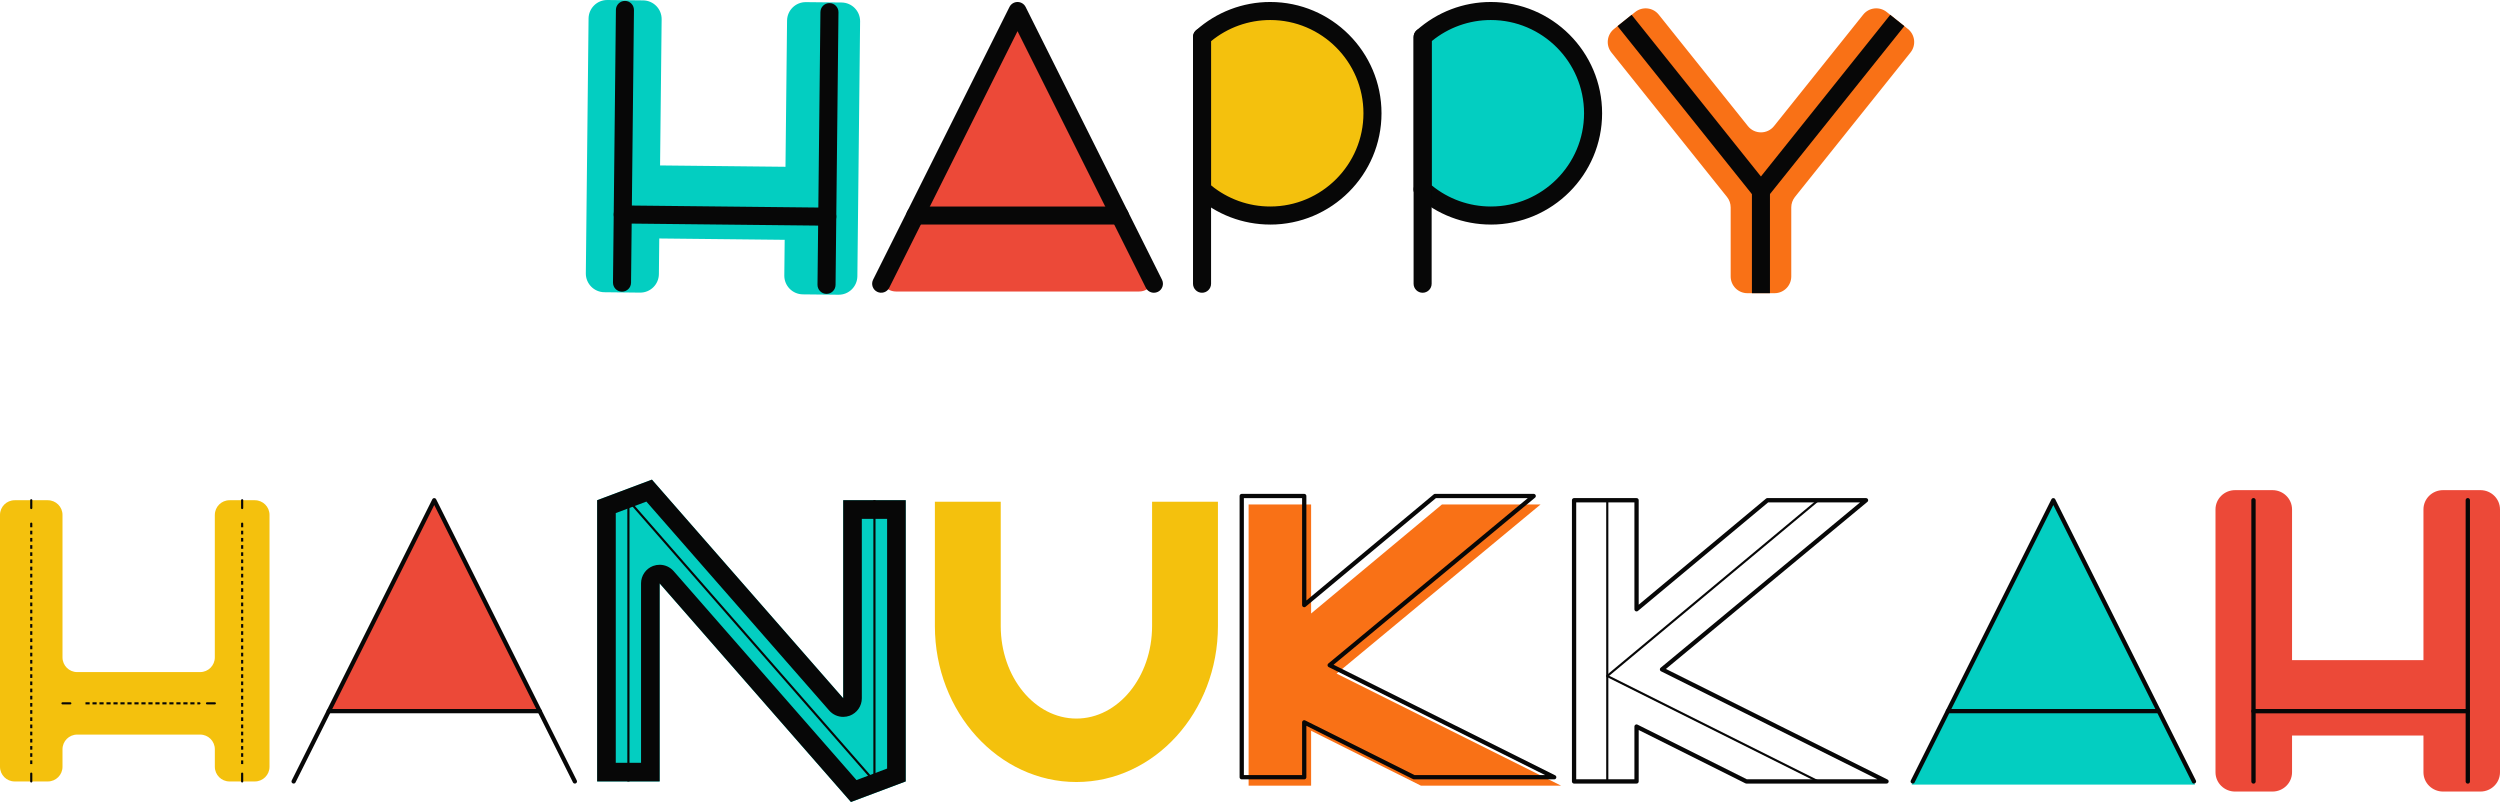 <svg id="_Слой_2" xmlns="http://www.w3.org/2000/svg" width="1080" height="346.47" viewBox="0 0 1080 346.47"><g id="Hanukkah03_133657878"><g id="Hanukkah03_133657878-2"><g><g><path d="M433.57 9.36l-52.48 106.69c-2.23 4.54 1.01 9.88 6.01 9.88h104.97c4.99.0 8.24-5.34 6.01-9.88L445.58 9.36c-2.48-5.03-9.54-5.03-12.02.0z" fill="#ec4938"/><path d="M498.49 126.47c-1.43.0-2.81-.79-3.49-2.16L439.57 13.47l-55.42 110.84c-.96 1.93-3.31 2.7-5.23 1.74-1.93-.96-2.7-3.3-1.74-5.23L436.09 3.01c.66-1.32 2.01-2.15 3.49-2.15s2.83.83 3.49 2.15l58.91 117.82c.96 1.93.18 4.27-1.74 5.23-.56.28-1.15.41-1.74.41z" fill="#070707"/><path d="M483.76 97.01H395.4c-2.15.0-3.9-1.74-3.9-3.9s1.74-3.9 3.9-3.9h88.36c2.15.0 3.9 1.74 3.9 3.9s-1.74 3.9-3.9 3.9z" fill="#070707"/></g><g><path d="M363.58 1.08l-15.41-.16c-4.46-.05-8.11 3.53-8.16 7.99l-.68 63.14-54.18-.58.68-63.14c.05-4.46-3.53-8.11-7.99-8.16L262.42.0c-4.46-.05-8.11 3.53-8.16 7.99l-1.18 110.09c-.05 4.46 3.53 8.11 7.99 8.16l15.41.17c4.46.05 8.11-3.53 8.16-7.99l.16-15.4 54.18.58-.16 15.4c-.05 4.46 3.53 8.11 7.99 8.16l15.41.16c4.46.05 8.11-3.53 8.16-7.99l1.18-110.09c.05-4.46-3.53-8.11-7.99-8.16z" fill="#03cec1"/><path d="M268.67 126c-2.15-.02-3.88-1.79-3.86-3.94l1.26-117.81c.02-2.15 1.79-3.88 3.94-3.86s3.88 1.79 3.86 3.94l-1.26 117.81c-.02 2.15-1.79 3.88-3.94 3.86z" fill="#070707"/><path d="M357.02 126.95c-2.15-.02-3.88-1.79-3.86-3.94l1.26-117.81c.02-2.15 1.79-3.88 3.94-3.86 2.15.02 3.88 1.79 3.86 3.94l-1.26 117.81c-.02 2.15-1.79 3.88-3.94 3.86z" fill="#070707"/><path d="M357.34 97.5l-88.36-.95c-2.15-.02-3.88-1.79-3.86-3.94.02-2.15 1.79-3.88 3.94-3.86l88.36.95c2.15.02 3.88 1.79 3.86 3.94-.02 2.15-1.79 3.88-3.94 3.86z" fill="#070707"/></g><g><path d="M548.73 4.76c-11.32.0-21.64 4.26-29.45 11.26V81.86c7.82 7 18.14 11.26 29.45 11.26 24.4.0 44.18-19.78 44.18-44.18s-19.78-44.18-44.18-44.18z" fill="#f4c10d"/><g><path d="M519.28 85.75c-2.15.0-3.9-1.74-3.9-3.9V16.01c0-2.15 1.74-3.9 3.9-3.9s3.9 1.74 3.9 3.9V81.86c0 2.15-1.74 3.9-3.9 3.9z" fill="#070707"/><path d="M548.73 97.01c-11.84.0-23.23-4.35-32.05-12.25-.82-.74-1.3-1.8-1.3-2.9V16.01c0-1.11.47-2.17 1.3-2.9 8.83-7.9 20.21-12.25 32.05-12.25 26.51.0 48.08 21.57 48.08 48.08s-21.57 48.08-48.08 48.08zm-25.56-16.95c7.2 5.91 16.2 9.15 25.56 9.15 22.21.0 40.28-18.07 40.28-40.28s-18.07-40.28-40.28-40.28c-9.35.0-18.36 3.24-25.56 9.15v62.26z" fill="#070707"/></g><path d="M519.28 126.47c-2.15.0-3.9-1.74-3.9-3.9v-40.71c0-2.15 1.74-3.9 3.9-3.9s3.9 1.74 3.9 3.9v40.71c0 2.15-1.74 3.9-3.9 3.9z" fill="#070707"/></g><g><path d="M644.02 4.76c-11.32.0-21.64 4.26-29.45 11.26V81.86c7.82 7 18.14 11.26 29.45 11.26 24.4.0 44.18-19.78 44.18-44.18s-19.78-44.18-44.18-44.18z" fill="#03cec1"/><g><path d="M614.57 85.75c-2.15.0-3.9-1.74-3.9-3.9V16.01c0-2.15 1.74-3.9 3.9-3.9s3.9 1.74 3.9 3.9V81.86c0 2.15-1.74 3.9-3.9 3.9z" fill="#070707"/><path d="M644.03 97.01c-11.85.0-23.23-4.35-32.05-12.25-.83-.74-1.3-1.8-1.3-2.9V16.01c0-1.11.47-2.17 1.3-2.9 8.83-7.9 20.21-12.25 32.05-12.25 26.51.0 48.08 21.57 48.08 48.08s-21.57 48.08-48.08 48.08zm-25.56-16.95c7.19 5.91 16.21 9.15 25.56 9.15 22.21.0 40.28-18.07 40.28-40.28s-18.07-40.28-40.28-40.28c-9.35.0-18.36 3.24-25.56 9.15v62.26z" fill="#070707"/></g><path d="M614.57 126.47c-2.15.0-3.9-1.74-3.9-3.9v-40.71c0-2.15 1.74-3.9 3.9-3.9s3.9 1.74 3.9 3.9v40.71c0 2.15-1.74 3.9-3.9 3.9z" fill="#070707"/></g><g><path d="M824.21 12.51l-9.15-7.32c-3.12-2.49-7.67-1.99-10.16 1.13l-38.52 48.15c-2.89 3.62-8.4 3.62-11.29.0l-38.52-48.15c-2.49-3.12-7.04-3.62-10.16-1.13l-9.15 7.32c-3.12 2.49-3.62 7.04-1.13 10.16l49.94 62.42c1.03 1.28 1.58 2.87 1.58 4.52v29.82c0 3.99 3.24 7.23 7.23 7.23h11.72c3.99.0 7.23-3.24 7.23-7.23v-29.82c0-1.64.56-3.23 1.58-4.52l49.94-62.42c2.49-3.12 1.99-7.67-1.13-10.16z" fill="#f97116"/><path d="M760.72 86.38c-1.19.0-2.3-.54-3.04-1.46l-58.91-73.64 6.09-4.87 55.86 69.83L816.58 6.41l6.09 4.87-58.91 73.64c-.74.92-1.86 1.46-3.04 1.46z" fill="#070707"/><path d="M756.83 82.48h7.79v44.18H756.83z" fill="#070707"/></g></g><g><g><path d="M1071.54 211.74h-16.15c-4.67.0-8.46 3.73-8.46 8.33v65.12h-56.77v-65.12c0-4.6-3.79-8.33-8.46-8.33h-16.15c-4.67.0-8.46 3.73-8.46 8.33v113.55c0 4.6 3.79 8.33 8.46 8.33h16.15c4.67.0 8.46-3.73 8.46-8.33v-15.88h56.77v15.88c0 4.6 3.79 8.33 8.46 8.33h16.15c4.67.0 8.46-3.73 8.46-8.33v-113.55c0-4.6-3.79-8.33-8.46-8.33z" fill="#ec4938"/><path d="M973.51 216.09V337.6z" fill="none" stroke="#070707" stroke-linecap="round" stroke-linejoin="round" stroke-width="1.87"/><path d="M1066.09 216.09V337.6z" fill="none" stroke="#070707" stroke-linecap="round" stroke-linejoin="round" stroke-width="1.87"/><path d="M973.51 307.22H1066.09z" fill="none" stroke="#070707" stroke-linecap="round" stroke-linejoin="round" stroke-width="1.87"/></g><g><path d="M187.59 216.1 142.04 307.21H233.15L187.59 216.1z" fill="#ec4938"/><path d="M126.85 337.58 187.59 216.1 248.34 337.58" fill="none" stroke="#070707" stroke-linecap="round" stroke-linejoin="round" stroke-width="1.85"/><path d="M142.04 307.21H233.15z" fill="none" stroke="#070707" stroke-linecap="round" stroke-linejoin="round" stroke-width="1.85"/></g><g><path d="M887.04 216.52 825.83 338.94H948.26L887.04 216.52z" fill="#03cec1"/><path d="M826.3 337.58 887.04 216.1 947.79 337.58" fill="none" stroke="#070707" stroke-linecap="round" stroke-linejoin="round" stroke-width="1.85"/><path d="M841.49 307.21H932.6z" fill="none" stroke="#070707" stroke-linecap="round" stroke-linejoin="round" stroke-width="1.85"/></g><g><path d="M665.53 217.92H622.93L566.4 265.03V217.92h-27V339.4h27V315.69L613.83 339.4H674.38L577.4 291 665.53 217.92z" fill="#f97116"/><path d="M662.55 214.28H619.96L563.43 261.39V214.28h-27V335.76h27V312.05L610.86 335.76H671.41L574.42 287.36 662.55 214.28z" fill="none" stroke="#070707" stroke-linejoin="round" stroke-width="1.85"/></g><g><path d="M694.34 216.1V337.58z" fill="none" stroke="#070707" stroke-linecap="round" stroke-linejoin="round" stroke-width=".93"/><path d="M785.45 216.1 694.34 292.03 785.45 337.58" fill="none" stroke="#070707" stroke-linecap="round" stroke-linejoin="round" stroke-width=".93"/><path d="M806.12 216.1H763.52L706.99 263.21V216.1H680V337.58H706.99V313.87L754.43 337.58H814.98L717.99 289.18 806.12 216.1z" fill="none" stroke="#070707" stroke-linejoin="round" stroke-width="1.85"/></g><g><path d="M497.7 216.76v53.68c0 22.04-14.66 39.98-32.69 39.98s-32.69-17.93-32.69-39.98v-53.68h-28.45v53.68c0 37.16 27.43 67.39 61.14 67.39s61.14-30.23 61.14-67.39v-53.68H497.7z" fill="#f4c10d"/><path d="M497.7 215.84v53.68c0 22.04-14.66 39.98-32.69 39.98s-32.69-17.93-32.69-39.98v-53.68h-28.45v53.68c0 37.16 27.43 67.39 61.14 67.39s61.14-30.23 61.14-67.39v-53.68H497.7z" fill="none" stroke="#070707" stroke-dasharray="0 1.55" stroke-miterlimit="10" stroke-width=".93"/></g><g><path d="M92.8 222.44V284c0 3.5-2.84 6.34-6.34 6.34H33.34c-3.5.0-6.34-2.84-6.34-6.34v-61.56c0-3.5-2.84-6.34-6.34-6.34H6.34c-3.5.0-6.34 2.84-6.34 6.34v108.81c0 3.5 2.84 6.34 6.34 6.34h14.32c3.5.0 6.34-2.84 6.34-6.34v-7.57c0-3.5 2.84-6.34 6.34-6.34h53.13c3.5.0 6.34 2.84 6.34 6.34v7.57c0 3.5 2.84 6.34 6.34 6.34h10.94c3.5.0 6.34-2.84 6.34-6.34V222.44c0-3.5-2.84-6.34-6.34-6.34H99.15c-3.5.0-6.34 2.84-6.34 6.34z" fill="#f4c10d"/><g><path d="M13.5 216.1V219.47z" fill="none" stroke="#070707" stroke-linejoin="round" stroke-width=".93"/><path d="M13.5 226.22V330.83z" fill="none" stroke="#070707" stroke-dasharray="0 0 1.55 1.55" stroke-linejoin="round" stroke-width=".93"/><path d="M13.5 334.21V337.58z" fill="none" stroke="#070707" stroke-linejoin="round" stroke-width=".93"/></g><g><path d="M104.61 216.1V219.47z" fill="none" stroke="#070707" stroke-linejoin="round" stroke-width=".93"/><path d="M104.61 226.22V330.83z" fill="none" stroke="#070707" stroke-dasharray="0 0 1.55 1.55" stroke-linejoin="round" stroke-width=".93"/><path d="M104.61 334.21V337.58z" fill="none" stroke="#070707" stroke-linejoin="round" stroke-width=".93"/></g><g><path d="M27 303.84H30.37z" fill="none" stroke="#070707" stroke-linejoin="round" stroke-width=".93"/><path d="M36.93 303.84H86.15z" fill="none" stroke="#070707" stroke-dasharray="0 0 1.51 1.51" stroke-linejoin="round" stroke-width=".93"/><path d="M89.43 303.84H92.8z" fill="none" stroke="#070707" stroke-linejoin="round" stroke-width=".93"/></g></g><g><path d="M367.61 346.47 284.96 252.02V337.58H257.97V216.1L281.62 207.21 364.27 301.66V216.1H391.26V337.58L367.61 346.47z" fill="#03cec1"/><path d="M279.24 216.69l78.98 90.26c1.56 1.78 3.78 2.74 6.05 2.74.95.0 1.9-.17 2.83-.51 3.13-1.18 5.21-4.18 5.21-7.52v-77.52h10.92v107.88l-13.23 4.97-78.98-90.26c-1.56-1.78-3.78-2.75-6.05-2.75-.95.0-1.9.17-2.83.51-3.13 1.18-5.21 4.18-5.21 7.52v77.52h-10.92v-107.88l13.24-4.97m2.38-9.48-23.66 8.89v121.48h27v-85.56l82.64 94.45 23.66-8.89v-121.48h-27v85.56l-82.64-94.45h0z" fill="#070707"/><path d="M271.47 337.58V216.1L377.76 337.58V216.1" fill="none" stroke="#070707" stroke-linejoin="bevel" stroke-width=".93"/></g></g></g></g></svg>